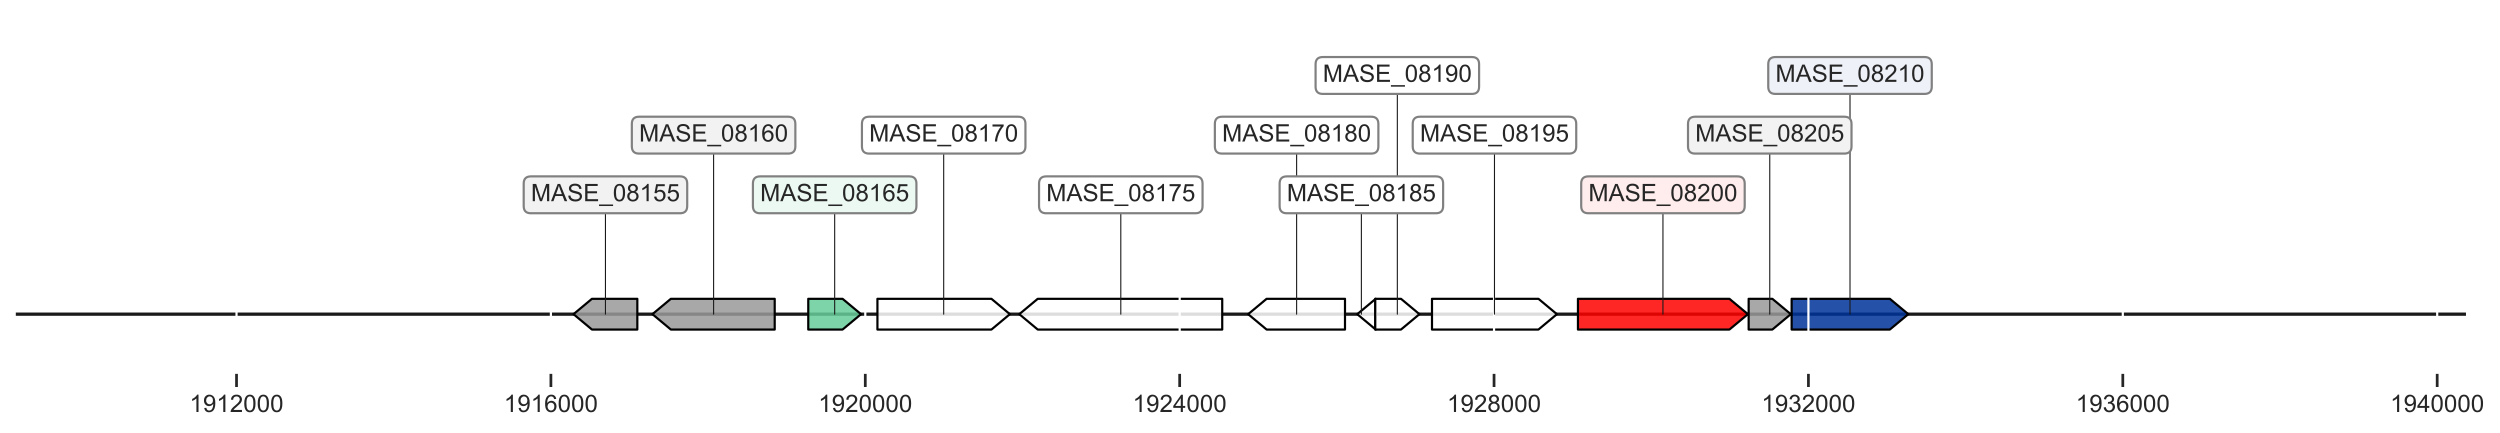 <?xml version="1.0" encoding="utf-8" standalone="no"?>
<!DOCTYPE svg PUBLIC "-//W3C//DTD SVG 1.1//EN"
  "http://www.w3.org/Graphics/SVG/1.1/DTD/svg11.dtd">
<!-- Created with matplotlib (https://matplotlib.org/) -->
<svg height="197.04pt" version="1.1" viewBox="0 0 1138.697 197.04" width="1138.697pt" xmlns="http://www.w3.org/2000/svg" xmlns:xlink="http://www.w3.org/1999/xlink">
 <defs>
  <style type="text/css">
*{stroke-linecap:butt;stroke-linejoin:round;}
  </style>
 </defs>
 <g id="figure_1">
  <g id="patch_1">
   <path d="M 0 197.04 
L 1138.697 197.04 
L 1138.697 0 
L 0 0 
z
" style="fill:#ffffff;"/>
  </g>
  <g id="axes_1">
   <g id="line2d_1">
    <path clip-path="url(#p6e7bf668c3)" d="M 7.2 143.1 
L 1123.2 143.1 
" style="fill:none;stroke:#1a1a1a;stroke-linecap:round;stroke-width:1.5;"/>
   </g>
   <g id="patch_2">
    <path clip-path="url(#p6e7bf668c3)" d="M 290.286 150.1 
Q 279.952 150.1 269.617 150.1 
L 269.617 150.1 
Q 265.418 146.6 261.218 143.1 
Q 265.418 139.6 269.617 136.1 
L 269.617 136.1 
Q 279.952 136.1 290.286 136.1 
L 290.286 150.1 
z
" style="fill:#999999;fill-opacity:0.85;stroke:#000000;stroke-linecap:round;"/>
   </g>
   <g id="patch_3">
    <path clip-path="url(#p6e7bf668c3)" d="M 352.862 150.1 
Q 329.211 150.1 305.561 150.1 
L 305.561 150.1 
Q 301.36 146.6 297.16 143.1 
Q 301.36 139.6 305.561 136.1 
L 305.561 136.1 
Q 329.211 136.1 352.862 136.1 
L 352.862 150.1 
z
" style="fill:#999999;fill-opacity:0.85;stroke:#000000;stroke-linecap:round;"/>
   </g>
   <g id="patch_4">
    <path clip-path="url(#p6e7bf668c3)" d="M 368.148 136.1 
Q 375.958 136.1 383.768 136.1 
L 383.768 136.1 
Q 387.968 139.6 392.169 143.1 
Q 387.968 146.6 383.768 150.1 
L 383.768 150.1 
Q 375.958 150.1 368.148 150.1 
L 368.148 136.1 
z
" style="fill:#66cc99;fill-opacity:0.85;stroke:#000000;stroke-linecap:round;"/>
   </g>
   <g id="patch_5">
    <path clip-path="url(#p6e7bf668c3)" d="M 399.65 136.1 
Q 425.612 136.1 451.573 136.1 
L 451.573 136.1 
Q 455.772 139.6 459.971 143.1 
Q 455.772 146.6 451.573 150.1 
L 451.573 150.1 
Q 425.612 150.1 399.65 150.1 
L 399.65 136.1 
z
" style="fill:#ffffff;fill-opacity:0.85;stroke:#000000;stroke-linecap:round;"/>
   </g>
   <g id="patch_6">
    <path clip-path="url(#p6e7bf668c3)" d="M 556.698 150.1 
Q 514.681 150.1 472.664 150.1 
L 472.664 150.1 
Q 468.465 146.6 464.266 143.1 
Q 468.465 139.6 472.664 136.1 
L 472.664 136.1 
Q 514.681 136.1 556.698 136.1 
L 556.698 150.1 
z
" style="fill:#ffffff;fill-opacity:0.85;stroke:#000000;stroke-linecap:round;"/>
   </g>
   <g id="patch_7">
    <path clip-path="url(#p6e7bf668c3)" d="M 612.615 150.1 
Q 594.764 150.1 576.913 150.1 
L 576.913 150.1 
Q 572.712 146.6 568.511 143.1 
Q 572.712 139.6 576.913 136.1 
L 576.913 136.1 
Q 594.764 136.1 612.615 136.1 
L 612.615 150.1 
z
" style="fill:#ffffff;fill-opacity:0.85;stroke:#000000;stroke-linecap:round;"/>
   </g>
   <g id="patch_8">
    <path clip-path="url(#p6e7bf668c3)" d="M 626.599 150.1 
Q 622.399 146.6 618.199 143.1 
Q 622.399 139.6 626.599 136.1 
z
" style="fill:#ffffff;fill-opacity:0.85;stroke:#000000;stroke-linecap:round;"/>
   </g>
   <g id="patch_9">
    <path clip-path="url(#p6e7bf668c3)" d="M 626.362 136.1 
Q 632.239 136.1 638.117 136.1 
L 638.117 136.1 
Q 642.316 139.6 646.516 143.1 
Q 642.316 146.6 638.117 150.1 
L 638.117 150.1 
Q 632.239 150.1 626.362 150.1 
L 626.362 136.1 
z
" style="fill:#ffffff;fill-opacity:0.85;stroke:#000000;stroke-linecap:round;"/>
   </g>
   <g id="patch_10">
    <path clip-path="url(#p6e7bf668c3)" d="M 652.244 136.1 
Q 676.486 136.1 700.729 136.1 
L 700.729 136.1 
Q 704.928 139.6 709.127 143.1 
Q 704.928 146.6 700.729 150.1 
L 700.729 150.1 
Q 676.486 150.1 652.244 150.1 
L 652.244 136.1 
z
" style="fill:#ffffff;fill-opacity:0.85;stroke:#000000;stroke-linecap:round;"/>
   </g>
   <g id="patch_11">
    <path clip-path="url(#p6e7bf668c3)" d="M 718.721 136.1 
Q 753.217 136.1 787.714 136.1 
L 787.714 136.1 
Q 791.916 139.6 796.117 143.1 
Q 791.916 146.6 787.714 150.1 
L 787.714 150.1 
Q 753.217 150.1 718.721 150.1 
L 718.721 136.1 
z
" style="fill:#ff0000;fill-opacity:0.85;stroke:#000000;stroke-linecap:round;"/>
   </g>
   <g id="patch_12">
    <path clip-path="url(#p6e7bf668c3)" d="M 796.475 136.1 
Q 801.87 136.1 807.264 136.1 
L 807.264 136.1 
Q 811.464 139.6 815.663 143.1 
Q 811.464 146.6 807.264 150.1 
L 807.264 150.1 
Q 801.87 150.1 796.475 150.1 
L 796.475 136.1 
z
" style="fill:#999999;fill-opacity:0.85;stroke:#000000;stroke-linecap:round;"/>
   </g>
   <g id="patch_13">
    <path clip-path="url(#p6e7bf668c3)" d="M 816.057 136.1 
Q 838.419 136.1 860.781 136.1 
L 860.781 136.1 
Q 864.981 139.6 869.182 143.1 
Q 864.981 146.6 860.781 150.1 
L 860.781 150.1 
Q 838.419 150.1 816.057 150.1 
L 816.057 136.1 
z
" style="fill:#003399;fill-opacity:0.85;stroke:#000000;stroke-linecap:round;"/>
   </g>
   <g id="matplotlib.axis_1">
    <g id="xtick_1">
     <g id="line2d_2">
      <path clip-path="url(#p6e7bf668c3)" d="M 107.733 170.28 
L 107.733 7.2 
" style="fill:none;stroke:#ffffff;stroke-linecap:round;"/>
     </g>
     <g id="line2d_3">
      <defs>
       <path d="M 0 0 
L 0 6 
" id="m802e366e51" style="stroke:#262626;stroke-width:1.25;"/>
      </defs>
      <g>
       <use style="fill:#262626;stroke:#262626;stroke-width:1.25;" x="107.733" xlink:href="#m802e366e51" y="170.28"/>
      </g>
     </g>
     <g id="text_1">
      <!-- 1912000 -->
      <defs>
       <path d="M 37.25 0 
L 28.469 0 
L 28.469 56 
Q 25.297 52.984 20.141 49.953 
Q 14.984 46.922 10.891 45.406 
L 10.891 53.906 
Q 18.266 57.375 23.781 62.297 
Q 29.297 67.234 31.594 71.875 
L 37.25 71.875 
z
" id="ArialMT-49"/>
       <path d="M 5.469 16.547 
L 13.922 17.328 
Q 14.984 11.375 18.016 8.688 
Q 21.047 6 25.781 6 
Q 29.828 6 32.875 7.859 
Q 35.938 9.719 37.891 12.812 
Q 39.844 15.922 41.156 21.188 
Q 42.484 26.469 42.484 31.938 
Q 42.484 32.516 42.438 33.688 
Q 39.797 29.5 35.234 26.875 
Q 30.672 24.266 25.344 24.266 
Q 16.453 24.266 10.297 30.703 
Q 4.156 37.156 4.156 47.703 
Q 4.156 58.594 10.578 65.234 
Q 17 71.875 26.656 71.875 
Q 33.641 71.875 39.422 68.109 
Q 45.219 64.359 48.219 57.391 
Q 51.219 50.438 51.219 37.25 
Q 51.219 23.531 48.234 15.406 
Q 45.266 7.281 39.375 3.031 
Q 33.5 -1.219 25.594 -1.219 
Q 17.188 -1.219 11.859 3.438 
Q 6.547 8.109 5.469 16.547 
z
M 41.453 48.141 
Q 41.453 55.719 37.422 60.156 
Q 33.406 64.594 27.734 64.594 
Q 21.875 64.594 17.531 59.812 
Q 13.188 55.031 13.188 47.406 
Q 13.188 40.578 17.312 36.297 
Q 21.438 32.031 27.484 32.031 
Q 33.594 32.031 37.516 36.297 
Q 41.453 40.578 41.453 48.141 
z
" id="ArialMT-57"/>
       <path d="M 50.344 8.453 
L 50.344 0 
L 3.031 0 
Q 2.938 3.172 4.047 6.109 
Q 5.859 10.938 9.828 15.625 
Q 13.812 20.312 21.344 26.469 
Q 33.016 36.031 37.109 41.625 
Q 41.219 47.219 41.219 52.203 
Q 41.219 57.422 37.469 61 
Q 33.734 64.594 27.734 64.594 
Q 21.391 64.594 17.578 60.781 
Q 13.766 56.984 13.719 50.25 
L 4.688 51.172 
Q 5.609 61.281 11.656 66.578 
Q 17.719 71.875 27.938 71.875 
Q 38.234 71.875 44.234 66.156 
Q 50.25 60.453 50.25 52 
Q 50.25 47.703 48.484 43.547 
Q 46.734 39.406 42.656 34.812 
Q 38.578 30.219 29.109 22.219 
Q 21.188 15.578 18.938 13.203 
Q 16.703 10.844 15.234 8.453 
z
" id="ArialMT-50"/>
       <path d="M 4.156 35.297 
Q 4.156 48 6.766 55.734 
Q 9.375 63.484 14.516 67.672 
Q 19.672 71.875 27.484 71.875 
Q 33.25 71.875 37.594 69.547 
Q 41.938 67.234 44.766 62.859 
Q 47.609 58.5 49.219 52.219 
Q 50.828 45.953 50.828 35.297 
Q 50.828 22.703 48.234 14.969 
Q 45.656 7.234 40.5 3 
Q 35.359 -1.219 27.484 -1.219 
Q 17.141 -1.219 11.234 6.203 
Q 4.156 15.141 4.156 35.297 
z
M 13.188 35.297 
Q 13.188 17.672 17.312 11.828 
Q 21.438 6 27.484 6 
Q 33.547 6 37.672 11.859 
Q 41.797 17.719 41.797 35.297 
Q 41.797 52.984 37.672 58.781 
Q 33.547 64.594 27.391 64.594 
Q 21.344 64.594 17.719 59.469 
Q 13.188 52.938 13.188 35.297 
z
" id="ArialMT-48"/>
      </defs>
      <g style="fill:#262626;" transform="translate(86.323 187.654)scale(0.11 -0.11)">
       <use xlink:href="#ArialMT-49"/>
       <use x="55.615" xlink:href="#ArialMT-57"/>
       <use x="111.23" xlink:href="#ArialMT-49"/>
       <use x="166.846" xlink:href="#ArialMT-50"/>
       <use x="222.461" xlink:href="#ArialMT-48"/>
       <use x="278.076" xlink:href="#ArialMT-48"/>
       <use x="333.691" xlink:href="#ArialMT-48"/>
      </g>
     </g>
    </g>
    <g id="xtick_2">
     <g id="line2d_4">
      <path clip-path="url(#p6e7bf668c3)" d="M 250.926 170.28 
L 250.926 7.2 
" style="fill:none;stroke:#ffffff;stroke-linecap:round;"/>
     </g>
     <g id="line2d_5">
      <g>
       <use style="fill:#262626;stroke:#262626;stroke-width:1.25;" x="250.926" xlink:href="#m802e366e51" y="170.28"/>
      </g>
     </g>
     <g id="text_2">
      <!-- 1916000 -->
      <defs>
       <path d="M 49.75 54.047 
L 41.016 53.375 
Q 39.844 58.547 37.703 60.891 
Q 34.125 64.656 28.906 64.656 
Q 24.703 64.656 21.531 62.312 
Q 17.391 59.281 14.984 53.469 
Q 12.594 47.656 12.5 36.922 
Q 15.672 41.75 20.266 44.094 
Q 24.859 46.438 29.891 46.438 
Q 38.672 46.438 44.844 39.969 
Q 51.031 33.5 51.031 23.25 
Q 51.031 16.5 48.125 10.719 
Q 45.219 4.938 40.141 1.859 
Q 35.062 -1.219 28.609 -1.219 
Q 17.625 -1.219 10.688 6.859 
Q 3.766 14.938 3.766 33.5 
Q 3.766 54.25 11.422 63.672 
Q 18.109 71.875 29.438 71.875 
Q 37.891 71.875 43.281 67.141 
Q 48.688 62.406 49.75 54.047 
z
M 13.875 23.188 
Q 13.875 18.656 15.797 14.5 
Q 17.719 10.359 21.188 8.172 
Q 24.656 6 28.469 6 
Q 34.031 6 38.031 10.484 
Q 42.047 14.984 42.047 22.703 
Q 42.047 30.125 38.078 34.391 
Q 34.125 38.672 28.125 38.672 
Q 22.172 38.672 18.016 34.391 
Q 13.875 30.125 13.875 23.188 
z
" id="ArialMT-54"/>
      </defs>
      <g style="fill:#262626;" transform="translate(229.516 187.654)scale(0.11 -0.11)">
       <use xlink:href="#ArialMT-49"/>
       <use x="55.615" xlink:href="#ArialMT-57"/>
       <use x="111.23" xlink:href="#ArialMT-49"/>
       <use x="166.846" xlink:href="#ArialMT-54"/>
       <use x="222.461" xlink:href="#ArialMT-48"/>
       <use x="278.076" xlink:href="#ArialMT-48"/>
       <use x="333.691" xlink:href="#ArialMT-48"/>
      </g>
     </g>
    </g>
    <g id="xtick_3">
     <g id="line2d_6">
      <path clip-path="url(#p6e7bf668c3)" d="M 394.12 170.28 
L 394.12 7.2 
" style="fill:none;stroke:#ffffff;stroke-linecap:round;"/>
     </g>
     <g id="line2d_7">
      <g>
       <use style="fill:#262626;stroke:#262626;stroke-width:1.25;" x="394.12" xlink:href="#m802e366e51" y="170.28"/>
      </g>
     </g>
     <g id="text_3">
      <!-- 1920000 -->
      <g style="fill:#262626;" transform="translate(372.71 187.654)scale(0.11 -0.11)">
       <use xlink:href="#ArialMT-49"/>
       <use x="55.615" xlink:href="#ArialMT-57"/>
       <use x="111.23" xlink:href="#ArialMT-50"/>
       <use x="166.846" xlink:href="#ArialMT-48"/>
       <use x="222.461" xlink:href="#ArialMT-48"/>
       <use x="278.076" xlink:href="#ArialMT-48"/>
       <use x="333.691" xlink:href="#ArialMT-48"/>
      </g>
     </g>
    </g>
    <g id="xtick_4">
     <g id="line2d_8">
      <path clip-path="url(#p6e7bf668c3)" d="M 537.313 170.28 
L 537.313 7.2 
" style="fill:none;stroke:#ffffff;stroke-linecap:round;"/>
     </g>
     <g id="line2d_9">
      <g>
       <use style="fill:#262626;stroke:#262626;stroke-width:1.25;" x="537.313" xlink:href="#m802e366e51" y="170.28"/>
      </g>
     </g>
     <g id="text_4">
      <!-- 1924000 -->
      <defs>
       <path d="M 32.328 0 
L 32.328 17.141 
L 1.266 17.141 
L 1.266 25.203 
L 33.938 71.578 
L 41.109 71.578 
L 41.109 25.203 
L 50.781 25.203 
L 50.781 17.141 
L 41.109 17.141 
L 41.109 0 
z
M 32.328 25.203 
L 32.328 57.469 
L 9.906 25.203 
z
" id="ArialMT-52"/>
      </defs>
      <g style="fill:#262626;" transform="translate(515.903 187.654)scale(0.11 -0.11)">
       <use xlink:href="#ArialMT-49"/>
       <use x="55.615" xlink:href="#ArialMT-57"/>
       <use x="111.23" xlink:href="#ArialMT-50"/>
       <use x="166.846" xlink:href="#ArialMT-52"/>
       <use x="222.461" xlink:href="#ArialMT-48"/>
       <use x="278.076" xlink:href="#ArialMT-48"/>
       <use x="333.691" xlink:href="#ArialMT-48"/>
      </g>
     </g>
    </g>
    <g id="xtick_5">
     <g id="line2d_10">
      <path clip-path="url(#p6e7bf668c3)" d="M 680.507 170.28 
L 680.507 7.2 
" style="fill:none;stroke:#ffffff;stroke-linecap:round;"/>
     </g>
     <g id="line2d_11">
      <g>
       <use style="fill:#262626;stroke:#262626;stroke-width:1.25;" x="680.507" xlink:href="#m802e366e51" y="170.28"/>
      </g>
     </g>
     <g id="text_5">
      <!-- 1928000 -->
      <defs>
       <path d="M 17.672 38.812 
Q 12.203 40.828 9.562 44.531 
Q 6.938 48.25 6.938 53.422 
Q 6.938 61.234 12.547 66.547 
Q 18.172 71.875 27.484 71.875 
Q 36.859 71.875 42.578 66.422 
Q 48.297 60.984 48.297 53.172 
Q 48.297 48.188 45.672 44.5 
Q 43.062 40.828 37.75 38.812 
Q 44.344 36.672 47.781 31.875 
Q 51.219 27.094 51.219 20.453 
Q 51.219 11.281 44.719 5.031 
Q 38.234 -1.219 27.641 -1.219 
Q 17.047 -1.219 10.547 5.047 
Q 4.047 11.328 4.047 20.703 
Q 4.047 27.688 7.594 32.391 
Q 11.141 37.109 17.672 38.812 
z
M 15.922 53.719 
Q 15.922 48.641 19.188 45.406 
Q 22.469 42.188 27.688 42.188 
Q 32.766 42.188 36.016 45.375 
Q 39.266 48.578 39.266 53.219 
Q 39.266 58.062 35.906 61.359 
Q 32.562 64.656 27.594 64.656 
Q 22.562 64.656 19.234 61.422 
Q 15.922 58.203 15.922 53.719 
z
M 13.094 20.656 
Q 13.094 16.891 14.875 13.375 
Q 16.656 9.859 20.172 7.922 
Q 23.688 6 27.734 6 
Q 34.031 6 38.125 10.047 
Q 42.234 14.109 42.234 20.359 
Q 42.234 26.703 38.016 30.859 
Q 33.797 35.016 27.438 35.016 
Q 21.234 35.016 17.156 30.906 
Q 13.094 26.812 13.094 20.656 
z
" id="ArialMT-56"/>
      </defs>
      <g style="fill:#262626;" transform="translate(659.097 187.654)scale(0.11 -0.11)">
       <use xlink:href="#ArialMT-49"/>
       <use x="55.615" xlink:href="#ArialMT-57"/>
       <use x="111.23" xlink:href="#ArialMT-50"/>
       <use x="166.846" xlink:href="#ArialMT-56"/>
       <use x="222.461" xlink:href="#ArialMT-48"/>
       <use x="278.076" xlink:href="#ArialMT-48"/>
       <use x="333.691" xlink:href="#ArialMT-48"/>
      </g>
     </g>
    </g>
    <g id="xtick_6">
     <g id="line2d_12">
      <path clip-path="url(#p6e7bf668c3)" d="M 823.7 170.28 
L 823.7 7.2 
" style="fill:none;stroke:#ffffff;stroke-linecap:round;"/>
     </g>
     <g id="line2d_13">
      <g>
       <use style="fill:#262626;stroke:#262626;stroke-width:1.25;" x="823.7" xlink:href="#m802e366e51" y="170.28"/>
      </g>
     </g>
     <g id="text_6">
      <!-- 1932000 -->
      <defs>
       <path d="M 4.203 18.891 
L 12.984 20.062 
Q 14.5 12.594 18.141 9.297 
Q 21.781 6 27 6 
Q 33.203 6 37.469 10.297 
Q 41.75 14.594 41.75 20.953 
Q 41.75 27 37.797 30.922 
Q 33.844 34.859 27.734 34.859 
Q 25.25 34.859 21.531 33.891 
L 22.516 41.609 
Q 23.391 41.5 23.922 41.5 
Q 29.547 41.5 34.031 44.422 
Q 38.531 47.359 38.531 53.469 
Q 38.531 58.297 35.25 61.469 
Q 31.984 64.656 26.812 64.656 
Q 21.688 64.656 18.266 61.422 
Q 14.844 58.203 13.875 51.766 
L 5.078 53.328 
Q 6.688 62.156 12.391 67.016 
Q 18.109 71.875 26.609 71.875 
Q 32.469 71.875 37.391 69.359 
Q 42.328 66.844 44.938 62.5 
Q 47.562 58.156 47.562 53.266 
Q 47.562 48.641 45.062 44.828 
Q 42.578 41.016 37.703 38.766 
Q 44.047 37.312 47.562 32.688 
Q 51.078 28.078 51.078 21.141 
Q 51.078 11.766 44.234 5.25 
Q 37.406 -1.266 26.953 -1.266 
Q 17.531 -1.266 11.297 4.344 
Q 5.078 9.969 4.203 18.891 
z
" id="ArialMT-51"/>
      </defs>
      <g style="fill:#262626;" transform="translate(802.29 187.654)scale(0.11 -0.11)">
       <use xlink:href="#ArialMT-49"/>
       <use x="55.615" xlink:href="#ArialMT-57"/>
       <use x="111.23" xlink:href="#ArialMT-51"/>
       <use x="166.846" xlink:href="#ArialMT-50"/>
       <use x="222.461" xlink:href="#ArialMT-48"/>
       <use x="278.076" xlink:href="#ArialMT-48"/>
       <use x="333.691" xlink:href="#ArialMT-48"/>
      </g>
     </g>
    </g>
    <g id="xtick_7">
     <g id="line2d_14">
      <path clip-path="url(#p6e7bf668c3)" d="M 966.894 170.28 
L 966.894 7.2 
" style="fill:none;stroke:#ffffff;stroke-linecap:round;"/>
     </g>
     <g id="line2d_15">
      <g>
       <use style="fill:#262626;stroke:#262626;stroke-width:1.25;" x="966.894" xlink:href="#m802e366e51" y="170.28"/>
      </g>
     </g>
     <g id="text_7">
      <!-- 1936000 -->
      <g style="fill:#262626;" transform="translate(945.484 187.654)scale(0.11 -0.11)">
       <use xlink:href="#ArialMT-49"/>
       <use x="55.615" xlink:href="#ArialMT-57"/>
       <use x="111.23" xlink:href="#ArialMT-51"/>
       <use x="166.846" xlink:href="#ArialMT-54"/>
       <use x="222.461" xlink:href="#ArialMT-48"/>
       <use x="278.076" xlink:href="#ArialMT-48"/>
       <use x="333.691" xlink:href="#ArialMT-48"/>
      </g>
     </g>
    </g>
    <g id="xtick_8">
     <g id="line2d_16">
      <path clip-path="url(#p6e7bf668c3)" d="M 1110.087 170.28 
L 1110.087 7.2 
" style="fill:none;stroke:#ffffff;stroke-linecap:round;"/>
     </g>
     <g id="line2d_17">
      <g>
       <use style="fill:#262626;stroke:#262626;stroke-width:1.25;" x="1110.087" xlink:href="#m802e366e51" y="170.28"/>
      </g>
     </g>
     <g id="text_8">
      <!-- 1940000 -->
      <g style="fill:#262626;" transform="translate(1088.677 187.654)scale(0.11 -0.11)">
       <use xlink:href="#ArialMT-49"/>
       <use x="55.615" xlink:href="#ArialMT-57"/>
       <use x="111.23" xlink:href="#ArialMT-52"/>
       <use x="166.846" xlink:href="#ArialMT-48"/>
       <use x="222.461" xlink:href="#ArialMT-48"/>
       <use x="278.076" xlink:href="#ArialMT-48"/>
       <use x="333.691" xlink:href="#ArialMT-48"/>
      </g>
     </g>
    </g>
   </g>
   <g id="line2d_18">
    <path clip-path="url(#p6e7bf668c3)" d="M 275.77 88.74 
L 275.77 143.1 
" style="fill:none;stroke:#1a1a1a;stroke-linecap:round;stroke-width:0.5;"/>
   </g>
   <g id="line2d_19">
    <path clip-path="url(#p6e7bf668c3)" d="M 325.029 61.56 
L 325.029 143.1 
" style="fill:none;stroke:#1a1a1a;stroke-linecap:round;stroke-width:0.5;"/>
   </g>
   <g id="line2d_20">
    <path clip-path="url(#p6e7bf668c3)" d="M 380.176 88.74 
L 380.176 143.1 
" style="fill:none;stroke:#1a1a1a;stroke-linecap:round;stroke-width:0.5;"/>
   </g>
   <g id="line2d_21">
    <path clip-path="url(#p6e7bf668c3)" d="M 429.828 61.56 
L 429.828 143.1 
" style="fill:none;stroke:#1a1a1a;stroke-linecap:round;stroke-width:0.5;"/>
   </g>
   <g id="line2d_22">
    <path clip-path="url(#p6e7bf668c3)" d="M 510.5 88.74 
L 510.5 143.1 
" style="fill:none;stroke:#1a1a1a;stroke-linecap:round;stroke-width:0.5;"/>
   </g>
   <g id="line2d_23">
    <path clip-path="url(#p6e7bf668c3)" d="M 590.581 61.56 
L 590.581 143.1 
" style="fill:none;stroke:#1a1a1a;stroke-linecap:round;stroke-width:0.5;"/>
   </g>
   <g id="line2d_24">
    <path clip-path="url(#p6e7bf668c3)" d="M 620.079 88.74 
L 620.079 143.1 
" style="fill:none;stroke:#1a1a1a;stroke-linecap:round;stroke-width:0.5;"/>
   </g>
   <g id="line2d_25">
    <path clip-path="url(#p6e7bf668c3)" d="M 636.457 34.38 
L 636.457 143.1 
" style="fill:none;stroke:#1a1a1a;stroke-linecap:round;stroke-width:0.5;"/>
   </g>
   <g id="line2d_26">
    <path clip-path="url(#p6e7bf668c3)" d="M 680.703 61.56 
L 680.703 143.1 
" style="fill:none;stroke:#1a1a1a;stroke-linecap:round;stroke-width:0.5;"/>
   </g>
   <g id="line2d_27">
    <path clip-path="url(#p6e7bf668c3)" d="M 757.437 88.74 
L 757.437 143.1 
" style="fill:none;stroke:#1a1a1a;stroke-linecap:round;stroke-width:0.5;"/>
   </g>
   <g id="line2d_28">
    <path clip-path="url(#p6e7bf668c3)" d="M 806.087 61.56 
L 806.087 143.1 
" style="fill:none;stroke:#1a1a1a;stroke-linecap:round;stroke-width:0.5;"/>
   </g>
   <g id="line2d_29">
    <path clip-path="url(#p6e7bf668c3)" d="M 842.637 34.38 
L 842.637 143.1 
" style="fill:none;stroke:#1a1a1a;stroke-linecap:round;stroke-width:0.5;"/>
   </g>
   <g id="text_9">
    <g id="patch_14">
     <path d="M 241.832 97.137 
L 309.709 97.137 
Q 313.009 97.137 313.009 93.837 
L 313.009 83.643 
Q 313.009 80.343 309.709 80.343 
L 241.832 80.343 
Q 238.532 80.343 238.532 83.643 
L 238.532 93.837 
Q 238.532 97.137 241.832 97.137 
z
" style="fill:#f2f2f2;stroke:#808080;stroke-linejoin:miter;"/>
    </g>
    <!-- MASE_08155 -->
    <defs>
     <path d="M 7.422 0 
L 7.422 71.578 
L 21.688 71.578 
L 38.625 20.906 
Q 40.969 13.812 42.047 10.297 
Q 43.266 14.203 45.844 21.781 
L 62.984 71.578 
L 75.734 71.578 
L 75.734 0 
L 66.609 0 
L 66.609 59.906 
L 45.797 0 
L 37.25 0 
L 16.547 60.938 
L 16.547 0 
z
" id="ArialMT-77"/>
     <path d="M -0.141 0 
L 27.344 71.578 
L 37.547 71.578 
L 66.844 0 
L 56.062 0 
L 47.703 21.688 
L 17.781 21.688 
L 9.906 0 
z
M 20.516 29.391 
L 44.781 29.391 
L 37.312 49.219 
Q 33.891 58.25 32.234 64.062 
Q 30.859 57.172 28.375 50.391 
z
" id="ArialMT-65"/>
     <path d="M 4.5 23 
L 13.422 23.781 
Q 14.062 18.406 16.375 14.969 
Q 18.703 11.531 23.578 9.406 
Q 28.469 7.281 34.578 7.281 
Q 39.984 7.281 44.141 8.891 
Q 48.297 10.5 50.312 13.297 
Q 52.344 16.109 52.344 19.438 
Q 52.344 22.797 50.391 25.312 
Q 48.438 27.828 43.953 29.547 
Q 41.062 30.672 31.203 33.031 
Q 21.344 35.406 17.391 37.5 
Q 12.25 40.188 9.734 44.156 
Q 7.234 48.141 7.234 53.078 
Q 7.234 58.5 10.297 63.203 
Q 13.375 67.922 19.281 70.359 
Q 25.203 72.797 32.422 72.797 
Q 40.375 72.797 46.453 70.234 
Q 52.547 67.672 55.812 62.688 
Q 59.078 57.719 59.328 51.422 
L 50.25 50.734 
Q 49.516 57.516 45.281 60.984 
Q 41.062 64.453 32.812 64.453 
Q 24.219 64.453 20.281 61.297 
Q 16.359 58.156 16.359 53.719 
Q 16.359 49.859 19.141 47.359 
Q 21.875 44.875 33.422 42.266 
Q 44.969 39.656 49.266 37.703 
Q 55.516 34.812 58.484 30.391 
Q 61.469 25.984 61.469 20.219 
Q 61.469 14.5 58.203 9.438 
Q 54.938 4.391 48.797 1.578 
Q 42.672 -1.219 35.016 -1.219 
Q 25.297 -1.219 18.719 1.609 
Q 12.156 4.438 8.422 10.125 
Q 4.688 15.828 4.5 23 
z
" id="ArialMT-83"/>
     <path d="M 7.906 0 
L 7.906 71.578 
L 59.672 71.578 
L 59.672 63.141 
L 17.391 63.141 
L 17.391 41.219 
L 56.984 41.219 
L 56.984 32.812 
L 17.391 32.812 
L 17.391 8.453 
L 61.328 8.453 
L 61.328 0 
z
" id="ArialMT-69"/>
     <path d="M -1.516 -19.875 
L -1.516 -13.531 
L 56.734 -13.531 
L 56.734 -19.875 
z
" id="ArialMT-95"/>
     <path d="M 4.156 18.75 
L 13.375 19.531 
Q 14.406 12.797 18.141 9.391 
Q 21.875 6 27.156 6 
Q 33.5 6 37.891 10.781 
Q 42.281 15.578 42.281 23.484 
Q 42.281 31 38.062 35.344 
Q 33.844 39.703 27 39.703 
Q 22.75 39.703 19.328 37.766 
Q 15.922 35.844 13.969 32.766 
L 5.719 33.844 
L 12.641 70.609 
L 48.25 70.609 
L 48.25 62.203 
L 19.672 62.203 
L 15.828 42.969 
Q 22.266 47.469 29.344 47.469 
Q 38.719 47.469 45.156 40.969 
Q 51.609 34.469 51.609 24.266 
Q 51.609 14.547 45.953 7.469 
Q 39.062 -1.219 27.156 -1.219 
Q 17.391 -1.219 11.203 4.25 
Q 5.031 9.719 4.156 18.75 
z
" id="ArialMT-53"/>
    </defs>
    <g style="fill:#262626;" transform="translate(241.832 91.651)scale(0.11 -0.11)">
     <use xlink:href="#ArialMT-77"/>
     <use x="83.301" xlink:href="#ArialMT-65"/>
     <use x="150" xlink:href="#ArialMT-83"/>
     <use x="216.699" xlink:href="#ArialMT-69"/>
     <use x="283.398" xlink:href="#ArialMT-95"/>
     <use x="339.014" xlink:href="#ArialMT-48"/>
     <use x="394.629" xlink:href="#ArialMT-56"/>
     <use x="450.244" xlink:href="#ArialMT-49"/>
     <use x="505.859" xlink:href="#ArialMT-53"/>
     <use x="561.475" xlink:href="#ArialMT-53"/>
    </g>
   </g>
   <g id="text_10">
    <g id="patch_15">
     <path d="M 291.09 69.957 
L 358.967 69.957 
Q 362.267 69.957 362.267 66.657 
L 362.267 56.463 
Q 362.267 53.163 358.967 53.163 
L 291.09 53.163 
Q 287.79 53.163 287.79 56.463 
L 287.79 66.657 
Q 287.79 69.957 291.09 69.957 
z
" style="fill:#f2f2f2;stroke:#808080;stroke-linejoin:miter;"/>
    </g>
    <!-- MASE_08160 -->
    <g style="fill:#262626;" transform="translate(291.09 64.471)scale(0.11 -0.11)">
     <use xlink:href="#ArialMT-77"/>
     <use x="83.301" xlink:href="#ArialMT-65"/>
     <use x="150" xlink:href="#ArialMT-83"/>
     <use x="216.699" xlink:href="#ArialMT-69"/>
     <use x="283.398" xlink:href="#ArialMT-95"/>
     <use x="339.014" xlink:href="#ArialMT-48"/>
     <use x="394.629" xlink:href="#ArialMT-56"/>
     <use x="450.244" xlink:href="#ArialMT-49"/>
     <use x="505.859" xlink:href="#ArialMT-54"/>
     <use x="561.475" xlink:href="#ArialMT-48"/>
    </g>
   </g>
   <g id="text_11">
    <g id="patch_16">
     <path d="M 346.238 97.137 
L 414.115 97.137 
Q 417.415 97.137 417.415 93.837 
L 417.415 83.643 
Q 417.415 80.343 414.115 80.343 
L 346.238 80.343 
Q 342.938 80.343 342.938 83.643 
L 342.938 93.837 
Q 342.938 97.137 346.238 97.137 
z
" style="fill:#ecf9f2;stroke:#808080;stroke-linejoin:miter;"/>
    </g>
    <!-- MASE_08165 -->
    <g style="fill:#262626;" transform="translate(346.238 91.651)scale(0.11 -0.11)">
     <use xlink:href="#ArialMT-77"/>
     <use x="83.301" xlink:href="#ArialMT-65"/>
     <use x="150" xlink:href="#ArialMT-83"/>
     <use x="216.699" xlink:href="#ArialMT-69"/>
     <use x="283.398" xlink:href="#ArialMT-95"/>
     <use x="339.014" xlink:href="#ArialMT-48"/>
     <use x="394.629" xlink:href="#ArialMT-56"/>
     <use x="450.244" xlink:href="#ArialMT-49"/>
     <use x="505.859" xlink:href="#ArialMT-54"/>
     <use x="561.475" xlink:href="#ArialMT-53"/>
    </g>
   </g>
   <g id="text_12">
    <g id="patch_17">
     <path d="M 395.89 69.957 
L 463.767 69.957 
Q 467.067 69.957 467.067 66.657 
L 467.067 56.463 
Q 467.067 53.163 463.767 53.163 
L 395.89 53.163 
Q 392.59 53.163 392.59 56.463 
L 392.59 66.657 
Q 392.59 69.957 395.89 69.957 
z
" style="fill:#ffffff;stroke:#808080;stroke-linejoin:miter;"/>
    </g>
    <!-- MASE_08170 -->
    <defs>
     <path d="M 4.734 62.203 
L 4.734 70.656 
L 51.078 70.656 
L 51.078 63.812 
Q 44.234 56.547 37.516 44.484 
Q 30.812 32.422 27.156 19.672 
Q 24.516 10.688 23.781 0 
L 14.75 0 
Q 14.891 8.453 18.062 20.406 
Q 21.234 32.375 27.172 43.484 
Q 33.109 54.594 39.797 62.203 
z
" id="ArialMT-55"/>
    </defs>
    <g style="fill:#262626;" transform="translate(395.89 64.471)scale(0.11 -0.11)">
     <use xlink:href="#ArialMT-77"/>
     <use x="83.301" xlink:href="#ArialMT-65"/>
     <use x="150" xlink:href="#ArialMT-83"/>
     <use x="216.699" xlink:href="#ArialMT-69"/>
     <use x="283.398" xlink:href="#ArialMT-95"/>
     <use x="339.014" xlink:href="#ArialMT-48"/>
     <use x="394.629" xlink:href="#ArialMT-56"/>
     <use x="450.244" xlink:href="#ArialMT-49"/>
     <use x="505.859" xlink:href="#ArialMT-55"/>
     <use x="561.475" xlink:href="#ArialMT-48"/>
    </g>
   </g>
   <g id="text_13">
    <g id="patch_18">
     <path d="M 476.562 97.137 
L 544.439 97.137 
Q 547.739 97.137 547.739 93.837 
L 547.739 83.643 
Q 547.739 80.343 544.439 80.343 
L 476.562 80.343 
Q 473.262 80.343 473.262 83.643 
L 473.262 93.837 
Q 473.262 97.137 476.562 97.137 
z
" style="fill:#ffffff;stroke:#808080;stroke-linejoin:miter;"/>
    </g>
    <!-- MASE_08175 -->
    <g style="fill:#262626;" transform="translate(476.562 91.651)scale(0.11 -0.11)">
     <use xlink:href="#ArialMT-77"/>
     <use x="83.301" xlink:href="#ArialMT-65"/>
     <use x="150" xlink:href="#ArialMT-83"/>
     <use x="216.699" xlink:href="#ArialMT-69"/>
     <use x="283.398" xlink:href="#ArialMT-95"/>
     <use x="339.014" xlink:href="#ArialMT-48"/>
     <use x="394.629" xlink:href="#ArialMT-56"/>
     <use x="450.244" xlink:href="#ArialMT-49"/>
     <use x="505.859" xlink:href="#ArialMT-55"/>
     <use x="561.475" xlink:href="#ArialMT-53"/>
    </g>
   </g>
   <g id="text_14">
    <g id="patch_19">
     <path d="M 556.643 69.957 
L 624.519 69.957 
Q 627.819 69.957 627.819 66.657 
L 627.819 56.463 
Q 627.819 53.163 624.519 53.163 
L 556.643 53.163 
Q 553.343 53.163 553.343 56.463 
L 553.343 66.657 
Q 553.343 69.957 556.643 69.957 
z
" style="fill:#ffffff;stroke:#808080;stroke-linejoin:miter;"/>
    </g>
    <!-- MASE_08180 -->
    <g style="fill:#262626;" transform="translate(556.643 64.471)scale(0.11 -0.11)">
     <use xlink:href="#ArialMT-77"/>
     <use x="83.301" xlink:href="#ArialMT-65"/>
     <use x="150" xlink:href="#ArialMT-83"/>
     <use x="216.699" xlink:href="#ArialMT-69"/>
     <use x="283.398" xlink:href="#ArialMT-95"/>
     <use x="339.014" xlink:href="#ArialMT-48"/>
     <use x="394.629" xlink:href="#ArialMT-56"/>
     <use x="450.244" xlink:href="#ArialMT-49"/>
     <use x="505.859" xlink:href="#ArialMT-56"/>
     <use x="561.475" xlink:href="#ArialMT-48"/>
    </g>
   </g>
   <g id="text_15">
    <g id="patch_20">
     <path d="M 586.14 97.137 
L 654.017 97.137 
Q 657.317 97.137 657.317 93.837 
L 657.317 83.643 
Q 657.317 80.343 654.017 80.343 
L 586.14 80.343 
Q 582.84 80.343 582.84 83.643 
L 582.84 93.837 
Q 582.84 97.137 586.14 97.137 
z
" style="fill:#ffffff;stroke:#808080;stroke-linejoin:miter;"/>
    </g>
    <!-- MASE_08185 -->
    <g style="fill:#262626;" transform="translate(586.14 91.651)scale(0.11 -0.11)">
     <use xlink:href="#ArialMT-77"/>
     <use x="83.301" xlink:href="#ArialMT-65"/>
     <use x="150" xlink:href="#ArialMT-83"/>
     <use x="216.699" xlink:href="#ArialMT-69"/>
     <use x="283.398" xlink:href="#ArialMT-95"/>
     <use x="339.014" xlink:href="#ArialMT-48"/>
     <use x="394.629" xlink:href="#ArialMT-56"/>
     <use x="450.244" xlink:href="#ArialMT-49"/>
     <use x="505.859" xlink:href="#ArialMT-56"/>
     <use x="561.475" xlink:href="#ArialMT-53"/>
    </g>
   </g>
   <g id="text_16">
    <g id="patch_21">
     <path d="M 602.518 42.777 
L 670.395 42.777 
Q 673.695 42.777 673.695 39.477 
L 673.695 29.283 
Q 673.695 25.983 670.395 25.983 
L 602.518 25.983 
Q 599.218 25.983 599.218 29.283 
L 599.218 39.477 
Q 599.218 42.777 602.518 42.777 
z
" style="fill:#ffffff;stroke:#808080;stroke-linejoin:miter;"/>
    </g>
    <!-- MASE_08190 -->
    <g style="fill:#262626;" transform="translate(602.518 37.291)scale(0.11 -0.11)">
     <use xlink:href="#ArialMT-77"/>
     <use x="83.301" xlink:href="#ArialMT-65"/>
     <use x="150" xlink:href="#ArialMT-83"/>
     <use x="216.699" xlink:href="#ArialMT-69"/>
     <use x="283.398" xlink:href="#ArialMT-95"/>
     <use x="339.014" xlink:href="#ArialMT-48"/>
     <use x="394.629" xlink:href="#ArialMT-56"/>
     <use x="450.244" xlink:href="#ArialMT-49"/>
     <use x="505.859" xlink:href="#ArialMT-57"/>
     <use x="561.475" xlink:href="#ArialMT-48"/>
    </g>
   </g>
   <g id="text_17">
    <g id="patch_22">
     <path d="M 646.765 69.957 
L 714.642 69.957 
Q 717.942 69.957 717.942 66.657 
L 717.942 56.463 
Q 717.942 53.163 714.642 53.163 
L 646.765 53.163 
Q 643.465 53.163 643.465 56.463 
L 643.465 66.657 
Q 643.465 69.957 646.765 69.957 
z
" style="fill:#ffffff;stroke:#808080;stroke-linejoin:miter;"/>
    </g>
    <!-- MASE_08195 -->
    <g style="fill:#262626;" transform="translate(646.765 64.471)scale(0.11 -0.11)">
     <use xlink:href="#ArialMT-77"/>
     <use x="83.301" xlink:href="#ArialMT-65"/>
     <use x="150" xlink:href="#ArialMT-83"/>
     <use x="216.699" xlink:href="#ArialMT-69"/>
     <use x="283.398" xlink:href="#ArialMT-95"/>
     <use x="339.014" xlink:href="#ArialMT-48"/>
     <use x="394.629" xlink:href="#ArialMT-56"/>
     <use x="450.244" xlink:href="#ArialMT-49"/>
     <use x="505.859" xlink:href="#ArialMT-57"/>
     <use x="561.475" xlink:href="#ArialMT-53"/>
    </g>
   </g>
   <g id="text_18">
    <g id="patch_23">
     <path d="M 723.499 97.137 
L 791.376 97.137 
Q 794.676 97.137 794.676 93.837 
L 794.676 83.643 
Q 794.676 80.343 791.376 80.343 
L 723.499 80.343 
Q 720.199 80.343 720.199 83.643 
L 720.199 93.837 
Q 720.199 97.137 723.499 97.137 
z
" style="fill:#ffecec;stroke:#808080;stroke-linejoin:miter;"/>
    </g>
    <!-- MASE_08200 -->
    <g style="fill:#262626;" transform="translate(723.499 91.651)scale(0.11 -0.11)">
     <use xlink:href="#ArialMT-77"/>
     <use x="83.301" xlink:href="#ArialMT-65"/>
     <use x="150" xlink:href="#ArialMT-83"/>
     <use x="216.699" xlink:href="#ArialMT-69"/>
     <use x="283.398" xlink:href="#ArialMT-95"/>
     <use x="339.014" xlink:href="#ArialMT-48"/>
     <use x="394.629" xlink:href="#ArialMT-56"/>
     <use x="450.244" xlink:href="#ArialMT-50"/>
     <use x="505.859" xlink:href="#ArialMT-48"/>
     <use x="561.475" xlink:href="#ArialMT-48"/>
    </g>
   </g>
   <g id="text_19">
    <g id="patch_24">
     <path d="M 772.149 69.957 
L 840.026 69.957 
Q 843.326 69.957 843.326 66.657 
L 843.326 56.463 
Q 843.326 53.163 840.026 53.163 
L 772.149 53.163 
Q 768.849 53.163 768.849 56.463 
L 768.849 66.657 
Q 768.849 69.957 772.149 69.957 
z
" style="fill:#f2f2f2;stroke:#808080;stroke-linejoin:miter;"/>
    </g>
    <!-- MASE_08205 -->
    <g style="fill:#262626;" transform="translate(772.149 64.471)scale(0.11 -0.11)">
     <use xlink:href="#ArialMT-77"/>
     <use x="83.301" xlink:href="#ArialMT-65"/>
     <use x="150" xlink:href="#ArialMT-83"/>
     <use x="216.699" xlink:href="#ArialMT-69"/>
     <use x="283.398" xlink:href="#ArialMT-95"/>
     <use x="339.014" xlink:href="#ArialMT-48"/>
     <use x="394.629" xlink:href="#ArialMT-56"/>
     <use x="450.244" xlink:href="#ArialMT-50"/>
     <use x="505.859" xlink:href="#ArialMT-48"/>
     <use x="561.475" xlink:href="#ArialMT-53"/>
    </g>
   </g>
   <g id="text_20">
    <g id="patch_25">
     <path d="M 808.699 42.777 
L 876.576 42.777 
Q 879.876 42.777 879.876 39.477 
L 879.876 29.283 
Q 879.876 25.983 876.576 25.983 
L 808.699 25.983 
Q 805.399 25.983 805.399 29.283 
L 805.399 39.477 
Q 805.399 42.777 808.699 42.777 
z
" style="fill:#eef1f8;stroke:#808080;stroke-linejoin:miter;"/>
    </g>
    <!-- MASE_08210 -->
    <g style="fill:#262626;" transform="translate(808.699 37.291)scale(0.11 -0.11)">
     <use xlink:href="#ArialMT-77"/>
     <use x="83.301" xlink:href="#ArialMT-65"/>
     <use x="150" xlink:href="#ArialMT-83"/>
     <use x="216.699" xlink:href="#ArialMT-69"/>
     <use x="283.398" xlink:href="#ArialMT-95"/>
     <use x="339.014" xlink:href="#ArialMT-48"/>
     <use x="394.629" xlink:href="#ArialMT-56"/>
     <use x="450.244" xlink:href="#ArialMT-50"/>
     <use x="505.859" xlink:href="#ArialMT-49"/>
     <use x="561.475" xlink:href="#ArialMT-48"/>
    </g>
   </g>
  </g>
 </g>
 <defs>
  <clipPath id="p6e7bf668c3">
   <rect height="163.08" width="1116" x="7.2" y="7.2"/>
  </clipPath>
 </defs>
</svg>
